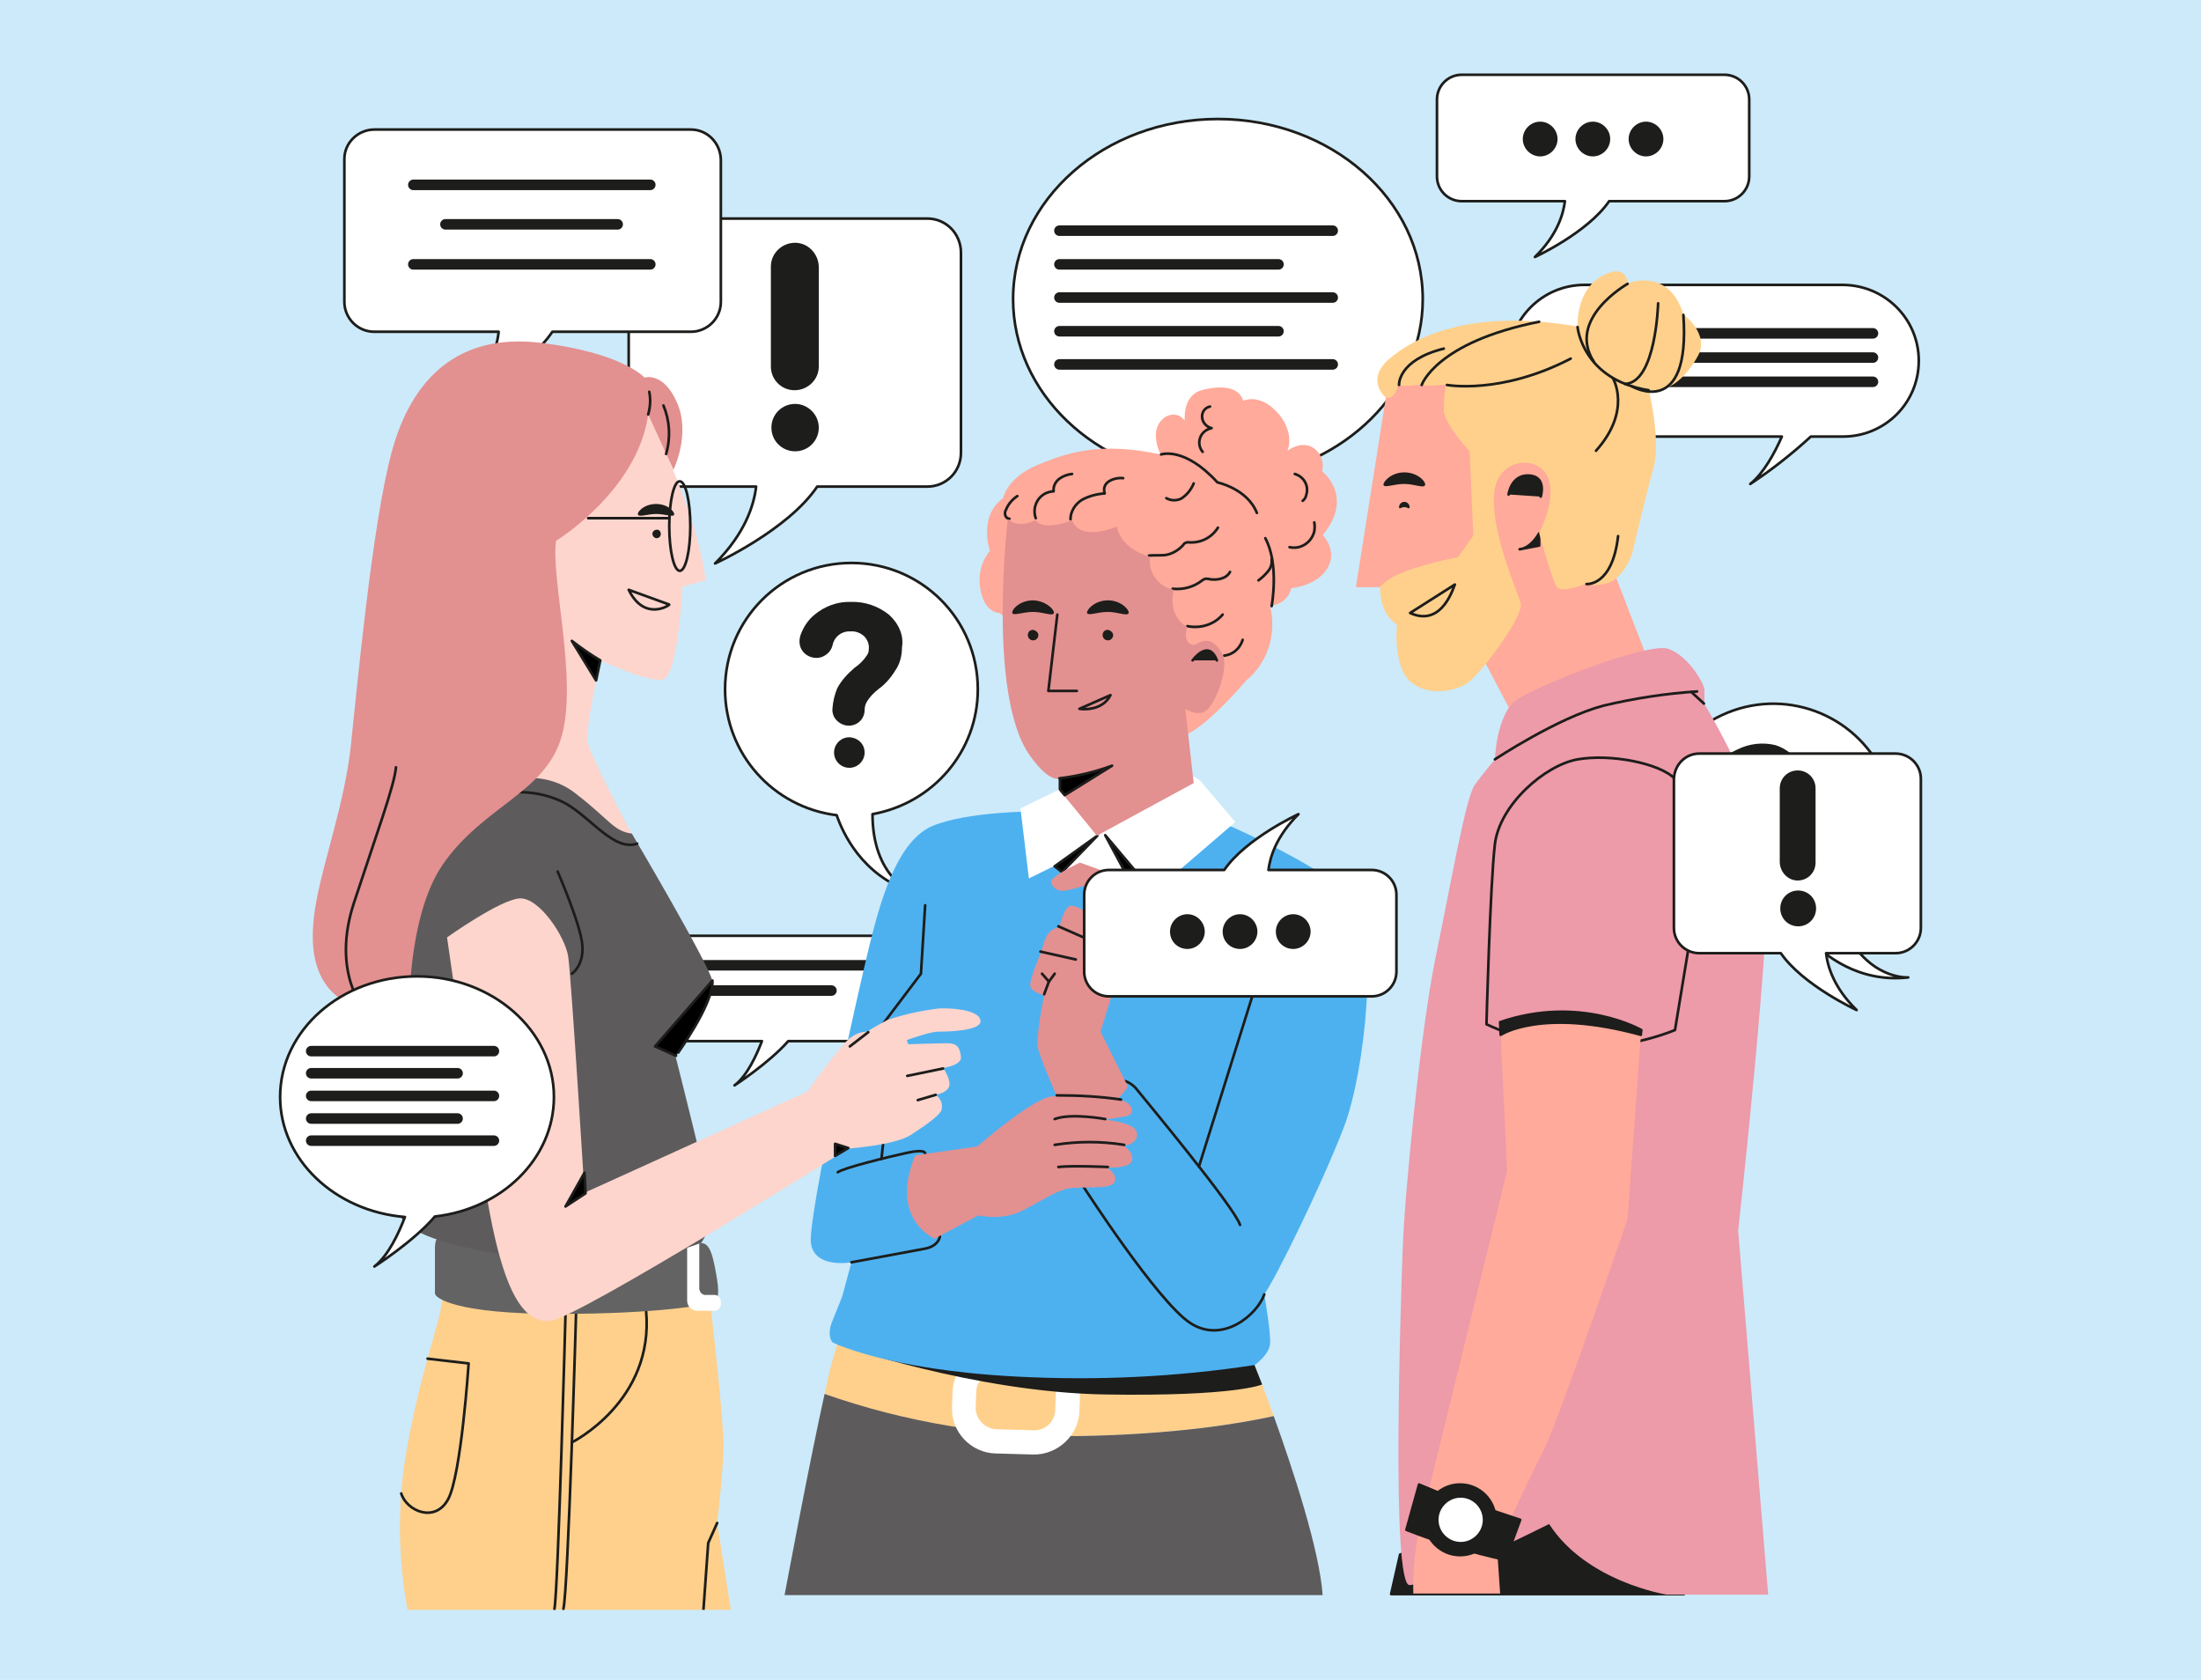 <?xml version="1.0" encoding="utf-8"?>
<!-- Generator: Adobe Illustrator 27.5.0, SVG Export Plug-In . SVG Version: 6.00 Build 0)  -->
<svg version="1.1" id="Layer_1" xmlns="http://www.w3.org/2000/svg" xmlns:xlink="http://www.w3.org/1999/xlink" x="0px" y="0px"
	 viewBox="0 0 418 319" style="enable-background:new 0 0 418 319;" xml:space="preserve">
<style type="text/css">
	.st0{fill:#CCEAFA;}
	.st1{clip-path:url(#SVGID_00000179626913094876879140000006778047891338409401_);}
	.st2{fill:#FFFFFF;}
	.st3{fill:none;stroke:#1D1D1B;stroke-width:0.5;stroke-linecap:round;stroke-linejoin:round;}
	.st4{fill:#1D1D1B;}
	.st5{fill:none;stroke:#1D1D1B;stroke-width:2;stroke-linecap:round;stroke-miterlimit:10;}
	.st6{fill:#FFD08C;}
	.st7{fill:#5E5B5D;}
	.st8{fill:#4DB1F0;}
	.st9{fill:#FFAA9A;}
	.st10{fill:#E39090;}
	.st11{fill:#ED9AA9;}
	.st12{fill:#FDD5CD;}
	.st13{fill:#636363;}
	.st14{fill:none;}
</style>
<g>
	<rect class="st0" width="418" height="319"/>
	<g id="Grupo_1000194" transform="translate(6031 8971)">
		<g id="Grupo_1000193" transform="translate(-5978 -8957)">
			<g>
				<defs>
					<rect id="SVGID_1_" width="312" height="291.7"/>
				</defs>
				<clipPath id="SVGID_00000170258088868594960200000013391633753322948008_">
					<use xlink:href="#SVGID_1_"  style="overflow:visible;"/>
				</clipPath>
				<g id="Grupo_998066" style="clip-path:url(#SVGID_00000170258088868594960200000013391633753322948008_);">
					<path id="Trazado_696754" class="st2" d="M304.7,133c-5.4-11.6-19.1-16.6-30.7-11.2s-16.6,19.1-11.2,30.7
						c5,10.6,17.1,15.9,28.2,12.2c2.3,2.4,8.8,8,18.4,6.9c0,0-7.7,0.6-12.5-9.8C306.2,155.3,309.4,143.2,304.7,133"/>
					<path id="Trazado_696755" class="st3" d="M304.7,133c-5.4-11.6-19.1-16.6-30.7-11.2s-16.6,19.1-11.2,30.7
						c5,10.6,17.1,15.9,28.2,12.2c2.3,2.4,8.8,8,18.4,6.9c0,0-7.7,0.6-12.5-9.8C306.2,155.3,309.4,143.2,304.7,133z"/>
					<path id="Trazado_696756" class="st4" d="M290.8,152.2c0.6,1.4,0,3-1.3,3.7s-3,0-3.7-1.3s0-3,1.3-3.7l0,0
						C288.6,150.3,290.2,150.9,290.8,152.2 M284.2,127.5c-2.4-0.6-5-0.3-7.2,0.8c-2.3,1-4.1,2.7-5.1,5c-0.6,1.4-0.9,3-0.7,4.5
						c0.1,1,0.7,1.9,1.5,2.4c1.5,0.8,3.4,0.3,4.2-1.2c0.3-0.6,0.5-1.3,0.4-2c-0.4-1.6,0.4-3.2,1.9-3.7c0.8-0.4,1.8-0.5,2.7-0.3
						c0.8,0.3,1.5,0.9,1.8,1.7c0.2,0.4,0.3,0.9,0.2,1.3c-0.2,1-0.5,2-1,3c-0.7,1.5-1.2,3.1-1.3,4.7c0,1.3,0.3,2.5,0.8,3.7
						c0.3,0.8,0.9,1.4,1.6,1.7c0.8,0.3,1.6,0.3,2.4-0.1c1.4-0.6,2.1-2.2,1.5-3.7c-0.3-0.5-0.4-1.1-0.4-1.6c0.2-1.1,0.5-2.1,1-3.1
						c0.8-1.5,1.2-3.1,1.4-4.7c0.1-1.4-0.2-2.7-0.8-3.9C288.3,129.8,286.4,128.2,284.2,127.5"/>
					<path id="Trazado_696757" class="st2" d="M132.7,116.9c0-13.3-10.7-24-24-24c-13.3,0-24,10.7-24,24c0,12.2,9.1,22.4,21.2,23.9
						c1.1,3.2,4.7,11.4,14.3,14.6c0,0-7.5-2.8-7.5-14.8C124.3,138.5,132.7,128.6,132.7,116.9"/>
					<path id="Trazado_696758" class="st3" d="M132.7,116.9c0-13.3-10.7-24-24-24c-13.3,0-24,10.7-24,24c0,12.2,9.1,22.4,21.2,23.9
						c1.1,3.2,4.7,11.4,14.3,14.6c0,0-7.5-2.8-7.5-14.8C124.3,138.5,132.7,128.6,132.7,116.9z"/>
					<path id="Trazado_696759" class="st4" d="M111.2,128.9c0,1.6-1.3,2.9-2.9,2.9s-2.9-1.3-2.9-2.9c0-1.6,1.3-2.9,2.9-2.9
						C110,126.1,111.2,127.3,111.2,128.9 M115.8,102.7c-2-1.6-4.6-2.5-7.2-2.4c-2.5-0.1-5,0.8-7,2.5c-1.2,1-2.1,2.4-2.6,3.9
						c-0.3,1-0.2,2.1,0.4,2.9c1,1.4,3.1,1.8,4.5,0.7c0.6-0.4,1-1,1.2-1.7c0.3-1.7,1.8-2.8,3.4-2.7c1-0.1,1.9,0.3,2.6,0.9
						c0.6,0.6,1,1.5,0.9,2.4c0,0.5-0.1,0.9-0.4,1.3c-0.6,0.9-1.4,1.7-2.3,2.3c-1.3,1.1-2.5,2.4-3.3,3.9c-0.5,1.2-0.8,2.5-0.9,3.8
						c-0.1,0.8,0.2,1.7,0.8,2.3c0.6,0.6,1.4,1,2.3,1c1.6,0,2.9-1.2,3-2.8c0-0.6,0.1-1.2,0.4-1.7c0.6-1,1.4-1.8,2.3-2.5
						c1.4-1,2.5-2.4,3.4-3.9c0.7-1.2,1-2.6,1-4C118.7,106.6,117.6,104.3,115.8,102.7"/>
					<path id="Trazado_696760" class="st2" d="M123.1,27.5H72.8c-3.6,0-6.4,2.9-6.4,6.4v38.1c0,3.6,2.9,6.4,6.4,6.4h17.8
						c-0.4,3.4-2,8.8-7.8,14.6c0,0,13.8-6.3,19.4-14.6h20.9c3.6,0,6.4-2.9,6.4-6.4l0,0V34C129.5,30.4,126.7,27.5,123.1,27.5
						L123.1,27.5"/>
					<path id="Trazado_696761" class="st3" d="M123.1,27.5H72.8c-3.6,0-6.4,2.9-6.4,6.4v38.1c0,3.6,2.9,6.4,6.4,6.4h17.8
						c-0.4,3.4-2,8.8-7.8,14.6c0,0,13.8-6.3,19.4-14.6h20.9c3.6,0,6.4-2.9,6.4-6.4l0,0V34C129.5,30.4,126.7,27.5,123.1,27.5z"/>
					<path id="Trazado_696762" class="st4" d="M97.9,60.1c-2.5,0-4.5-2-4.5-4.5v-19c0-2.5,2.1-4.5,4.6-4.5c2.4,0,4.4,2,4.5,4.5v19
						C102.5,58.1,100.4,60.1,97.9,60.1"/>
					<path id="Trazado_696763" class="st4" d="M102.5,67.2c0,2.5-2,4.5-4.5,4.5s-4.5-2-4.5-4.5c0-2.5,2-4.5,4.5-4.5
						C100.4,62.7,102.5,64.7,102.5,67.2C102.5,67.2,102.5,67.2,102.5,67.2"/>
					<path id="Trazado_696764" class="st2" d="M274.5,0.2h-49.9c-2.6,0-4.7,2.1-4.7,4.7c0,0,0,0,0,0v14.6c0,2.6,2.1,4.7,4.7,4.7l0,0
						h19.6c-0.3,2.5-1.5,6.5-5.7,10.6c0,0,10-4.6,14.1-10.6h21.9c2.6,0,4.7-2.1,4.7-4.7c0,0,0,0,0,0V4.9
						C279.2,2.3,277.1,0.2,274.5,0.2L274.5,0.2"/>
					<path id="Trazado_696765" class="st3" d="M274.5,0.2h-49.9c-2.6,0-4.7,2.1-4.7,4.7c0,0,0,0,0,0v14.6c0,2.6,2.1,4.7,4.7,4.7l0,0
						h19.6c-0.3,2.5-1.5,6.5-5.7,10.6c0,0,10-4.6,14.1-10.6h21.9c2.6,0,4.7-2.1,4.7-4.7c0,0,0,0,0,0V4.9
						C279.2,2.3,277.1,0.2,274.5,0.2z"/>
					<path id="Trazado_696766" class="st4" d="M242.8,12.4c0,1.8-1.5,3.3-3.3,3.3s-3.3-1.5-3.3-3.3c0-1.8,1.5-3.3,3.3-3.3l0,0
						C241.3,9.1,242.8,10.6,242.8,12.4"/>
					<path id="Trazado_696767" class="st4" d="M252.8,12.4c0,1.8-1.5,3.3-3.3,3.3s-3.3-1.5-3.3-3.3c0-1.8,1.5-3.3,3.3-3.3l0,0
						C251.3,9.1,252.8,10.6,252.8,12.4"/>
					<path id="Trazado_696768" class="st4" d="M262.9,12.4c0,1.8-1.5,3.3-3.3,3.3c-1.8,0-3.3-1.5-3.3-3.3c0-1.8,1.5-3.3,3.3-3.3l0,0
						C261.4,9.1,262.9,10.6,262.9,12.4"/>
					<path id="Trazado_696769" class="st2" d="M217.2,42.8c0-18.9-17.4-34.2-38.9-34.2c-21.5,0-38.9,15.3-38.9,34.2
						c0,17.8,15.5,32.5,35.4,34.1c-1.7,4.3-4.7,11-8.6,14.1c0,0,11.1-7.1,17.1-14.2C202.4,74.6,217.2,60.2,217.2,42.8"/>
					<path id="Trazado_696770" class="st3" d="M217.2,42.8c0-18.9-17.4-34.2-38.9-34.2c-21.5,0-38.9,15.3-38.9,34.2
						c0,17.8,15.5,32.5,35.4,34.1c-1.7,4.3-4.7,11-8.6,14.1c0,0,11.1-7.1,17.1-14.2C202.4,74.6,217.2,60.2,217.2,42.8z"/>
					<line id="Línea_2285" class="st5" x1="148.2" y1="29.8" x2="200.1" y2="29.8"/>
					<line id="Línea_2286" class="st5" x1="148.2" y1="42.5" x2="200.1" y2="42.5"/>
					<line id="Línea_2287" class="st5" x1="148.2" y1="55.2" x2="200.1" y2="55.2"/>
					<line id="Línea_2288" class="st5" x1="148.2" y1="36.2" x2="189.8" y2="36.2"/>
					<line id="Línea_2289" class="st5" x1="148.2" y1="48.9" x2="189.8" y2="48.9"/>
					<path id="Trazado_696771" class="st2" d="M296.9,40.1h-49c-8,0-14.4,6.5-14.4,14.4c0,7.9,6.4,14.4,14.4,14.4h37.5
						c-1.4,3.2-3.5,7-6,9c4.1-2.7,7.9-5.7,11.5-9h6.1c8,0,14.4-6.4,14.4-14.4S304.9,40.1,296.9,40.1"/>
					<path id="Trazado_696772" class="st3" d="M296.9,40.1h-49c-8,0-14.4,6.5-14.4,14.4c0,7.9,6.4,14.4,14.4,14.4h37.5
						c-1.4,3.2-3.5,7-6,9c4.1-2.7,7.9-5.7,11.5-9h6.1c8,0,14.4-6.4,14.4-14.4S304.9,40.1,296.9,40.1L296.9,40.1z"/>
					<line id="Línea_2290" class="st5" x1="242.2" y1="49.3" x2="302.7" y2="49.3"/>
					<line id="Línea_2291" class="st5" x1="242.2" y1="58.5" x2="302.7" y2="58.5"/>
					<line id="Línea_2292" class="st5" x1="251.1" y1="53.9" x2="302.7" y2="53.9"/>
					<path id="Trazado_696773" class="st2" d="M118.6,163.7H58.2c-5.5,0.1-10,4.6-9.9,10.1c0.1,5.5,4.5,9.9,9.9,9.9h33.5
						c-1,2.6-2.8,6.6-5.2,8.4c0,0,6.5-4.2,10.2-8.4h21.9c5.5-0.1,10-4.6,9.9-10.1C128.5,168.2,124.1,163.8,118.6,163.7"/>
					<path id="Trazado_696774" class="st3" d="M118.6,163.7H58.2c-5.5,0.1-10,4.6-9.9,10.1c0.1,5.5,4.5,9.9,9.9,9.9h33.5
						c-1,2.6-2.8,6.6-5.2,8.4c0,0,6.5-4.2,10.2-8.4h21.9c5.5-0.1,10-4.6,9.9-10.1C128.5,168.2,124.1,163.8,118.6,163.7z"/>
					<line id="Línea_2293" class="st5" x1="57.4" y1="169.3" x2="118.7" y2="169.3"/>
					<line id="Línea_2294" class="st5" x1="57.4" y1="174.1" x2="104.9" y2="174.1"/>
					<path id="Trazado_696775" class="st2" d="M78.2,10.6H18.1c-3.1,0-5.7,2.5-5.7,5.6c0,0,0,0,0,0v27.1c0,3.1,2.5,5.7,5.7,5.7h23.6
						c-0.3,3-1.8,7.8-6.8,12.8c0,0,12.1-5.5,17-12.8h26.3c3.1,0,5.7-2.5,5.7-5.7l0,0V16.3C83.8,13.1,81.3,10.6,78.2,10.6L78.2,10.6"
						/>
					<path id="Trazado_696776" class="st3" d="M78.2,10.6H18.1c-3.1,0-5.7,2.5-5.7,5.6c0,0,0,0,0,0v27.1c0,3.1,2.5,5.7,5.7,5.7h23.6
						c-0.3,3-1.8,7.8-6.8,12.8c0,0,12.1-5.5,17-12.8h26.3c3.1,0,5.7-2.5,5.7-5.7l0,0V16.3C83.8,13.1,81.3,10.6,78.2,10.6z"/>
					<line id="Línea_2295" class="st5" x1="25.5" y1="21.1" x2="70.5" y2="21.1"/>
					<line id="Línea_2296" class="st5" x1="25.5" y1="36.2" x2="70.5" y2="36.2"/>
					<line id="Línea_2297" class="st5" x1="31.6" y1="28.6" x2="64.3" y2="28.6"/>
					<path id="Trazado_696777" class="st6" d="M151.7,258.7c18.5-0.3,30.9-2.4,37.2-3.8c-2.1-5.8-3.7-9.8-3.7-9.8l-79.2-3.8
						c-1,3.1-1.8,6.3-2.4,9.5C119.1,256.2,135.4,258.9,151.7,258.7"/>
					<path id="Trazado_696778" class="st7" d="M198.2,289c-0.6-8.7-5.7-24.1-9.3-34.1c-6.3,1.4-18.7,3.5-37.2,3.8
						c-16.4,0.1-32.7-2.6-48.1-8c-3.1,14-7.6,38.2-7.6,38.2H198.2z"/>
					<path id="Trazado_696779" class="st2" d="M143.2,262.2l-7.1-0.2c-4.7-0.1-8.5-4.1-8.3-8.8l0.1-2.8c0.1-4.7,4.1-8.5,8.8-8.3
						l7.1,0.2c4.7,0.1,8.5,4.1,8.3,8.8l-0.1,2.8C151.9,258.5,147.9,262.3,143.2,262.2 M136.5,246.5c-2.2-0.1-4.1,1.7-4.1,3.9
						l-0.1,2.8c-0.1,2.2,1.7,4.1,3.9,4.2l7.1,0.2c2.2,0.1,4.1-1.7,4.1-3.9l0.1-2.8c0.1-2.2-1.7-4.1-3.9-4.2L136.5,246.5z"/>
					<path id="Trazado_696780" class="st4" d="M106.1,241.3c0,0,26,9.1,50.8,9.5s29.8-1.9,29.8-1.9l-1.5-3.8L106.1,241.3z"/>
					<path id="Trazado_696781" class="st8" d="M180.7,142.9c0,0,19.1,8.3,23.6,14.2c4.5,5.9,2.1,32.1-2.1,43s-12.8,28.4-15.1,31.7
						c0,0,1.3,7.3,1.1,9.4s-2.9,4-2.9,4c-15,2.3-30.2,3-45.3,2.2c-24.7-1.3-34.9-6.5-34.9-6.5s-1.2-1.2,0-4.1s1.9-4.8,1.9-4.8
						l1.7-6.3c0,0-7.1,1.3-7.7-3.7s9-47.9,11.2-56.8s5.4-19.7,12-22.4c6.6-2.7,18.9-2.7,18.9-2.7L180.7,142.9z"/>
					<path id="Trazado_696782" class="st3" d="M160.7,191.3c0.9,0.3,1.7,0.9,2.3,1.7c1.2,1.5,18.5,22.3,19.5,25.6"/>
					<line id="Línea_2298" class="st3" x1="174.7" y1="207.5" x2="185.7" y2="172.4"/>
					<path id="Trazado_696783" class="st3" d="M152.8,211.4c0,0,14,21.7,20.2,25.8c6.2,4.1,12.8-1.6,14.1-5.4"/>
					<path id="Trazado_696784" class="st3" d="M122.7,205.1c0,0,0.3-1-3.4-0.2s-12.2,2.9-13.2,3.7"/>
					<path id="Trazado_696785" class="st3" d="M122.7,157.9l-0.8,13l-9.6,12.7l3.4,10.3l-1.3,12.2"/>
					<path id="Trazado_696786" class="st3" d="M108.7,225.7c0,0,11.4-2.1,14-2.6s2.8-2.3,2.8-2.3"/>
					<path id="Trazado_696787" class="st4" d="M112.3,183.6l8.6,7.7l-5.1,2.6L112.3,183.6z"/>
					<path id="Trazado_696788" class="st2" d="M148.2,135.9l-7.4,3.6l1.6,13.3l4.9-2.4c4.2,4.2,10.8,4.7,15.6,1.2l3,4l15.7-13.5
						l-6.7-7.9l-1.3-0.8L148.2,135.9z"/>
					<path id="Trazado_696789" d="M147.3,150.5l8.1-5.8l-6.7,6.9L147.3,150.5z"/>
					<path id="Trazado_696790" class="st3" d="M147.3,150.5l8.1-5.8l-6.7,6.9L147.3,150.5z"/>
					<path id="Trazado_696791" d="M162.8,151.6l-5.9-7l4.3,8L162.8,151.6z"/>
					<path id="Trazado_696792" class="st3" d="M162.8,151.6l-5.9-7l4.3,8L162.8,151.6z"/>
					<path id="Trazado_696793" class="st9" d="M136.8,102.4c0,0-2.8,0.1-3.6-4.5c-0.5-2.6,0.1-5.2,1.8-7.3c0,0-2.3-6.5,2.5-10
						c0,0,0.7-3.8,6.3-6.2s12.1-4.6,23.6-2.1c0,0-1.6-3.2-0.5-5.5s3.8-2.8,5.1-0.9c0,0-0.5-4.8,3.2-5.8s7.1-0.7,7.9,2
						c0,0,2.5-1.2,5.4,1.2c2.9,2.4,4,5.8,3,8.3c0,0,2.6-2.1,5-0.5c1.4,1,2,2.7,1.6,4.4c0,0,6.2,4.8,0.1,12.1c0,0,2.9,2.9,0.9,6.3
						c-2,3.4-6.9,3.8-6.9,3.8s-0.3,2.8-4,3.4c1.3,5.2-0.4,10.7-4.5,14.1c0,0-8.1,9.6-12.3,10.6S136.8,102.4,136.8,102.4"/>
					<path id="Trazado_696794" class="st3" d="M167.5,72.3c0,0,4.4-1.6,10.7,5.3c0,0,5.7,1.2,7.5,5.8"/>
					<path id="Trazado_696795" class="st3" d="M188.5,101.1c0,0,1.5-7.9-1.2-12.9"/>
					<path id="Trazado_696796" class="st3" d="M165.2,91.5c1-0.1,2.1,0,3.1-0.1c1.3-0.2,2.5-0.9,3.4-1.9c0.2-0.4,0.7-0.6,1.2-0.5
						c2.2,0.1,4.2-0.9,5.4-2.8"/>
					<path id="Trazado_696797" class="st3" d="M169.7,97.8c2,0.2,3.9-0.3,5.5-1.5c0.2-0.2,0.5-0.3,0.7-0.4c0.3,0,0.6,0,0.9,0.1
						c1.4,0.2,3.1-0.1,3.8-1.4"/>
					<path id="Trazado_696798" class="st3" d="M172.5,104.9c2.5,0.5,5.1-0.3,6.7-2.2"/>
					<path id="Trazado_696799" class="st3" d="M188.5,92.2c0.1,0.8-0.1,1.6-0.7,2.3c-0.5,0.6-1.1,1.2-1.8,1.7"/>
					<path id="Trazado_696800" class="st3" d="M150.3,84.6c0-1.5,0.9-2.9,2.2-3.7c1.3-0.7,2.8-1.1,4.3-1.2c-0.3-0.9,0-1.8,0.8-2.3
						c0.8-0.5,1.8-0.7,2.7-0.6"/>
					<path id="Trazado_696801" class="st3" d="M168.5,80.6c0.9,0.5,1.9,0.5,2.8,0.1c1.1-0.7,1.9-1.7,2.4-2.9"/>
					<path id="Trazado_696802" class="st3" d="M176.8,63.2c-1,0.2-1.6,1.1-1.5,2.1c0.1,1,0.9,1.8,1.8,2c-1,0.2-1.9,0.9-2.2,1.9
						c-0.3,0.9-0.1,1.9,0.5,2.6"/>
					<path id="Trazado_696803" class="st3" d="M191.9,89.9c2.1,0.5,4.2-0.9,4.7-3c0.1-0.6,0.1-1.1,0-1.7"/>
					<path id="Trazado_696804" class="st3" d="M192.9,76c1.7,0.5,2.7,2.2,2.2,3.9c-0.1,0.5-0.3,0.9-0.7,1.2"/>
					<path id="Trazado_696805" class="st3" d="M179.5,110.5c1.7-0.2,3-1.4,3.5-3"/>
					<path id="Trazado_696806" class="st3" d="M143.7,84.4c-0.7-2,0.3-4.2,2.3-4.9c0.4-0.1,0.7-0.2,1.1-0.2
						c-0.1-0.9,0.3-1.8,1.1-2.4c0.7-0.5,1.5-0.8,2.4-0.9"/>
					<path id="Trazado_696807" class="st3" d="M138.7,84.5c-0.4,0-0.7-0.3-0.8-0.7c-0.1-0.4,0-0.8,0.2-1.1c0.4-1,1.2-1.9,2.1-2.5"/>
					<path id="Trazado_696808" class="st10" d="M138.4,84.6c0,0-4,33.4,4.2,44.9c0.6,0.8,3.3,4.7,5.6,4.4v2.1c0,0,6.5,7.9,7.1,8.7
						l18.4-10l-1.6-14.1c0,0,2.3,1.6,4,0.3c2-1.6,4.4-8.5,3-10.8s-2.6-3.2-5.3-1.6c0,0-2.4-0.1-1.3-3.4c0,0-3.8-1.8-2.6-7.1
						c-3-0.6-4.9-3.4-4.5-6.3c0,0-5.3-1.1-6.3-5.7c0,0-6.9,3-8.5-1.2c0,0-5.4,2.2-6.9,0C143.7,84.6,140.8,86.6,138.4,84.6"/>
					<path id="Trazado_696809" d="M148.2,133.8c3.4-0.4,6.7-1.2,10-2.4l-9,5.6l-0.9-1.1V133.8z"/>
					<path id="Trazado_696810" class="st3" d="M148.2,133.8c3.4-0.4,6.7-1.2,10-2.4l-9,5.6l-0.9-1.1V133.8z"/>
					<path id="Trazado_696811" class="st4" d="M173.5,111.4c0,0,3-4.2,4.6,0"/>
					<path id="Trazado_696812" class="st3" d="M173.5,111.4c0,0,3-4.2,4.6,0"/>
					<path id="Trazado_696813" class="st10" d="M161.2,192.3l-5.2-10.4l5.9-19.1l-0.7-2c0,0,2.4-3.7,1.7-5.9s-4,0.8-4,0.8l-1.5-4
						l-5.3-1.9c0,0-5.6,2.6-5.5,3.7c0.3,1.2,1.5,1.9,2.7,1.6c0,0,0.1,0,0.1,0c1.1-0.2,2.3-0.5,3.4-0.9l2.1,6c0,0-3.8-2.8-4.9-2.1
						s-1.8,4-1.8,4c-1,0.1-1.9,0.7-2.4,1.6c-0.5,1-0.8,2.1-1.1,3.2c0,0-2.4,5.4-2,6.5s2.6,1.6,2.6,1.6s-1.6,7.7-1.2,9.9
						s4.8,12,4.8,12S157.7,198.4,161.2,192.3"/>
					<path id="Trazado_696814" d="M154.8,160.1l2.1,1.8l-2.9-4.1L154.8,160.1z"/>
					<path id="Trazado_696815" class="st3" d="M154.8,160.1l2.1,1.8l-2.9-4.1L154.8,160.1z"/>
					<path id="Trazado_696816" class="st3" d="M144.9,170.9l1.3,1.5l1.1-1.5"/>
					<line id="Línea_2299" class="st3" x1="146.2" y1="172.4" x2="145.3" y2="174.8"/>
					<line id="Línea_2300" class="st3" x1="144.6" y1="166.7" x2="151.3" y2="168.2"/>
					<line id="Línea_2301" class="st3" x1="148" y1="161.9" x2="153.9" y2="164.5"/>
					<line id="Línea_2302" class="st3" x1="158.9" y1="155.6" x2="161.2" y2="160.8"/>
					<path id="Trazado_696817" class="st10" d="M124.5,221.2c0,0-8.7-3.6-3.7-15.8l11.8-1.7c0,0,10.3-9,14.1-9.5
						c4.4-0.3,8.8-0.1,13.1,0.7c2.4,0.5,2.8,2.6,1.3,3c-1.4,0.3-2.8,0.5-4.3,0.7c0,0,5,0.5,5.9,2s-0.7,3-2.4,2.9c0,0,2,1.1,1.7,2.8
						s-4.8,1.4-4.8,1.4s2.1,1.2,1.5,2.7s-5.1,0.9-8.3,1.2s-8.3,4.4-11.4,5.1c-2,0.5-4.1,0.5-6.2,0.1L124.5,221.2z"/>
					<path id="Trazado_696818" class="st3" d="M157.4,207.6c0,0-6.9-0.3-9.4,0"/>
					<path id="Trazado_696819" class="st3" d="M160.5,203.4c-4.4-0.7-8.8-0.7-13.2,0"/>
					<path id="Trazado_696820" class="st3" d="M156.9,198.5c0,0-6.5-1.2-9.6,0"/>
					<path id="Trazado_696821" class="st3" d="M147.7,194c4.1,0,8.1,0.2,12.2,0.8"/>
					<path id="Trazado_696822" class="st4" d="M144.2,106.6c0,0.5-0.4,1-1,1c-0.5,0-1-0.4-1-1s0.4-1,1-1
						C143.7,105.7,144.2,106.1,144.2,106.6C144.2,106.6,144.2,106.6,144.2,106.6"/>
					<path id="Trazado_696823" class="st4" d="M147.1,102.5c-0.4,0.5-2-0.3-3.9-0.3s-3.5,0.7-3.9,0.3c-0.4-0.5,1.2-2.5,3.9-2.5
						C145.9,100.1,147.5,102.1,147.1,102.5"/>
					<path id="Trazado_696824" class="st4" d="M158.4,106.6c0,0.5-0.4,1-1,1c-0.5,0-1-0.4-1-1s0.4-1,1-1
						C157.9,105.7,158.4,106.1,158.4,106.6C158.4,106.6,158.4,106.6,158.4,106.6"/>
					<path id="Trazado_696825" class="st4" d="M161.3,102.5c-0.4,0.5-2-0.3-3.9-0.3s-3.5,0.7-3.9,0.3s1.2-2.5,3.9-2.5
						S161.7,102.1,161.3,102.5"/>
					<path id="Trazado_696826" class="st3" d="M147.8,102.7l-1.7,14.5h5.4"/>
					<path id="Trazado_696827" class="st3" d="M157.9,118c-1.7,3.3-5.9,2.6-5.9,2.6L157.9,118z"/>
					<path id="Trazado_696828" class="st4" d="M212.9,281.2l-1.7,7.5h55.6l-24.3-19.1L212.9,281.2z"/>
					<path id="Trazado_696829" class="st3" d="M212.9,281.2l-1.7,7.5h55.6l-24.3-19.1L212.9,281.2z"/>
					<path id="Trazado_696830" class="st9" d="M210.4,60.2l-5.9,37.3h4.8l11.9-0.6l13.9,26.4l26-9l-6.9-17.9l-18.7-42.3l-24.8,3.7
						L210.4,60.2z"/>
					<path id="Trazado_696831" class="st4" d="M239.3,87.3c0,0-1.5,2.8-3.7,3l3.7-0.7V87.3z"/>
					<path id="Trazado_696832" class="st3" d="M239.3,87.3c0,0-1.5,2.8-3.7,3l3.7-0.7V87.3z"/>
					<path id="Trazado_696833" class="st11" d="M230.9,130.2c0,0,0.3-8.5,4-11.2s25-11.1,28.9-9.8s6.9,6.8,6.9,7.7v2.8
						c0,0,10.8,17.8,11.9,29.2s-5.5,70.8-5.5,70.8l5.7,69.1h-19.3c0,0-15.2-2.4-22.3-13.4c0,0-23,11.5-26.5,11.6s-1.7-53.2-1.3-64
						s3.4-41.5,6.3-55.5s5.7-30.2,7.4-32.5S230.9,130.2,230.9,130.2"/>
					<path id="Trazado_696834" class="st3" d="M230.9,130.2c0,0,11.9-7.9,20.6-10.2c5.9-1.4,11.8-2.3,17.8-2.7"/>
					<line id="Línea_2303" class="st3" x1="270.6" y1="119.6" x2="268.2" y2="117.4"/>
					<path id="Trazado_696835" class="st3" d="M265.1,133.9c-2.9-3-12.3-4.8-18.5-3.7s-14.8,8.6-15.7,16.1s-1.6,34.2-1.6,34.2
						c11.3,5.3,24.2,5.7,35.8,1.1l4.9-29.7"/>
					<path id="Trazado_696836" class="st9" d="M231.9,180.1c0,0,5.1-2.4,13.6-2s13.2,3.4,13.2,3.4l-2.6,36c0,0-13.1,38.2-15.8,43.6
						c-2.8,5.4-9,18.9-9,18.9l0.6,8.6h-16.5c-0.1-4.4,0.3-8.7,1.3-13c1.6-6.5,16.5-67.2,16.5-67.2L231.9,180.1z"/>
					<path id="Trazado_696837" class="st4" d="M232,182.5c0,0,7.7-5.2,26.6,0l0.1-0.9c0,0-11.6-6.7-26.8-1.5L232,182.5z"/>
					<path id="Trazado_696838" class="st3" d="M232,182.5c0,0,7.7-5.2,26.6,0l0.1-0.9c0,0-11.6-6.7-26.8-1.5L232,182.5z"/>
					<path id="Trazado_696839" class="st4" d="M220.1,269.4l-3.6-1.5l-2.4,8.6c6.1,2.4,12.4,4.3,18.8,5.7l2.8-7.6L220.1,269.4z"/>
					<path id="Trazado_696840" class="st3" d="M220.1,269.4l-3.6-1.5l-2.4,8.6c6.1,2.4,12.4,4.3,18.8,5.7l2.8-7.6L220.1,269.4z"/>
					<path id="Trazado_696841" class="st4" d="M231,274.6c0,3.7-3,6.7-6.7,6.7s-6.7-3-6.7-6.7s3-6.7,6.7-6.7l0,0
						C228,267.9,231,270.9,231,274.6"/>
					<path id="Trazado_696842" class="st3" d="M231,274.6c0,3.7-3,6.7-6.7,6.7s-6.7-3-6.7-6.7s3-6.7,6.7-6.7l0,0
						C228,267.9,231,270.9,231,274.6z"/>
					<path id="Trazado_696843" class="st2" d="M228.6,274.6c0,2.3-1.9,4.2-4.2,4.2s-4.2-1.9-4.2-4.2s1.9-4.2,4.2-4.2c0,0,0,0,0,0
						C226.7,270.4,228.6,272.3,228.6,274.6"/>
					<path id="Trazado_696844" class="st6" d="M210.2,61.5c0,0-4.1-3.3,0.7-7.4s15.5-9.6,35.7-6.1c0,0-0.4-6.7,4.5-9.5
						c4.9-2.8,5,1.3,5,1.3s7.8-3.2,10.6,5.9c0,0,5,3.7,2.8,7.8s-5.7,7.3-9.4,6.5c0,0,2.4,9.5,0.9,14.9s-3.7,14.9-4,16.1
						s-2.1,5.1-4.9,5.8s-3.8,0-3.8,0s-4.8,2-5.7,0.6s-3.3-10.2-3.3-10.2s3.5-6.5,1.6-10.7s-9.9-3.7-10.2,3.8s4.5,18,5.1,20.3
						s-7,12.5-9.6,14.7s-8.3,3-11.5,0s-2.4-10.7-2.4-10.7s-3.3-1.7-3.2-7.2c0,0,1.6-2.1,6.9-3.6c2.6-0.8,5.2-1.5,7.9-2l2.9-4.1
						l-0.7-16c0,0-4.9-5.3-4.9-7.8c0-1.6,0.1-3.3,0.4-4.9c0,0-3.6,0.5-4.8,0c0,0-3.3,0.6-4.4,0C212.7,59.2,211.8,62,210.2,61.5"/>
					<path id="Trazado_696845" class="st3" d="M212.7,59.1c0,0-0.3-4.7,8.5-6.9"/>
					<path id="Trazado_696846" class="st3" d="M217,59.1c0,0,2.7-8.1,22.3-12"/>
					<path id="Trazado_696847" class="st3" d="M221.8,59.1c0,0,10.2,1.9,23.5-5"/>
					<path id="Trazado_696848" class="st3" d="M246.6,48.1c0,0,0.9,10,13.5,12"/>
					<path id="Trazado_696849" class="st3" d="M257,59.4c0,0,11.1,6.4,9.7-13.6"/>
					<path id="Trazado_696850" class="st3" d="M256.1,39.9c0,0-11.7,6.6-6.4,14.8"/>
					<path id="Trazado_696851" class="st3" d="M261.9,43.6c0,0-0.4,15.1-6.3,15.3"/>
					<path id="Trazado_696852" class="st3" d="M253.3,57.8c0,0,3.7,6.1-3.2,13.8"/>
					<path id="Trazado_696853" class="st3" d="M248.3,96.9c0,0,4.9,0.5,6-9.1"/>
					<path id="Trazado_696854" class="st3" d="M214.8,102.4l8.5-5.4C223.2,96.9,221.1,105.3,214.8,102.4z"/>
					<path id="Trazado_696855" class="st4" d="M214.7,82.3c0,0.5-0.4,0-1,0s-1,0.5-1,0c0-0.5,0.4-1,1-1S214.7,81.8,214.7,82.3"/>
					<path id="Trazado_696856" class="st4" d="M217.6,78.2c-0.4,0.5-2-0.3-3.9-0.3s-3.5,0.7-3.9,0.3s1.2-2.5,3.9-2.5
						S218,77.7,217.6,78.2"/>
					<path id="Trazado_696857" class="st4" d="M233.5,79.9c0,0,0.5-3.8,3.9-3.6s2.2,4,2.2,4"/>
					<path id="Trazado_696858" class="st3" d="M233.5,79.9c0,0,0.5-3.8,3.9-3.6s2.2,4,2.2,4"/>
					<path id="Trazado_696859" class="st12" d="M70.1,64.7c0,0,9.5,18.9,10.9,31.5l-4.4,1.2c0,0-0.8,17.3-3.8,17.7
						S61,111.4,61,111.4s-2.6,12.2-2.5,15s11.9,24.3,11.9,24.3l-28.7-12.4l9.2-38L52,84.3L70.1,64.7z"/>
					<path id="Trazado_696860" d="M61,111.4c-1.9-1.1-3.7-2.4-5.4-3.7l4.6,7.5L61,111.4z"/>
					<path id="Trazado_696861" class="st3" d="M61,111.4c-1.9-1.1-3.7-2.4-5.4-3.7l4.6,7.5L61,111.4z"/>
					<path id="Trazado_696862" class="st3" d="M66.4,98l7.7,2.8C74.2,100.9,69.4,104.1,66.4,98z"/>
					<path id="Trazado_696863" class="st4" d="M72.5,87.4c0,0.5-0.4,0.8-0.8,0.8s-0.8-0.4-0.8-0.8c0-0.5,0.4-0.8,0.8-0.8l0,0
						C72.1,86.5,72.5,86.9,72.5,87.4"/>
					<path id="Trazado_696864" class="st4" d="M75,83.8c-0.3,0.4-1.7-0.2-3.4-0.2c-1.6,0-3,0.6-3.4,0.2s1-2.1,3.4-2.1
						C74,81.7,75.3,83.4,75,83.8"/>
					<path id="Trazado_696865" class="st3" d="M74.1,85.9c0,4.7,0.9,8.5,2,8.5s2-3.8,2-8.5s-0.9-8.5-2-8.5
						C75,77.3,74.1,81.2,74.1,85.9z"/>
					<line id="Línea_2304" class="st3" x1="74.1" y1="84.4" x2="58.7" y2="84.4"/>
					<path id="Trazado_696866" class="st6" d="M81.9,233.4c0,0,2.6,22.4,2.5,27.5c-0.1,5.1-1.2,14.3-1.2,14.3l2.6,16.5H24.4
						c-1.8-9.6-1.9-19.5-0.4-29.1c2.6-15.3,6.3-24.6,7-29.7L81.9,233.4z"/>
					<path id="Trazado_696867" class="st3" d="M83.2,275.2l-1.7,3.8l-0.9,12.6"/>
					<path id="Trazado_696868" class="st3" d="M54.4,235.4c0,0-1.4,52.3-2.1,56.1"/>
					<path id="Trazado_696869" class="st3" d="M56.4,235.4c0,0-1.5,52.4-2.4,56.1"/>
					<path id="Trazado_696870" class="st3" d="M55.6,259.9c0,0,15.7-7.8,14.1-25"/>
					<path id="Trazado_696871" class="st3" d="M28.2,244l7.8,0.9c0,0-1.4,21.2-3.9,25.8c-2.5,4.6-7.9,2.2-8.9-1.1"/>
					<path id="Trazado_696872" class="st13" d="M30,221.2c0,0-0.4,0.3-0.4,2v8.4c0,0.9,4,3.9,23.3,3.9s28-1.7,29.5-2.2
						s1-3.3,0.4-6.5s-1.2-4.1-1.8-4.5c-0.3-0.2-0.6-0.3-1-0.2L30,221.2z"/>
					<path id="Trazado_696873" class="st2" d="M79.8,230.6v-9.5h-2.3v11.9c0,1,0.8,1.9,1.9,1.9l0,0h3.3c0.6,0,1.2-0.5,1.2-1.2v-0.6
						c0-0.6-0.5-1.2-1.2-1.2h-1.5C80.4,232,79.8,231.4,79.8,230.6"/>
					<path id="Trazado_696874" class="st7" d="M44.1,134.3c4.3-1.3,9-0.3,12.5,2.6c6.3,4.9,6.9,6.9,10.4,7.4c0,0,14.6,24.7,15.3,28
						c0.7,3.3-7,14.3-7,14.3s6.9,27.2,7,29.6s-2.1,5.8-2.1,5.8c-10.2,3.8-21.2,4.9-32,3.2c-18.1-2.8-23.4-5-25.5-8.7
						s1.5-6.2,1.9-15.8s-0.8-20.3-0.8-28.2c0-7.8,3.3-21.3,6.6-27.6C33.8,138.3,44.1,134.3,44.1,134.3"/>
					<path id="Trazado_696875" d="M82.3,172.2l-10.9,12.5l4,1.8C75.3,186.5,82.5,176.8,82.3,172.2"/>
					<path id="Trazado_696876" class="st3" d="M82.3,172.2l-10.9,12.5l4,1.8C75.3,186.5,82.5,176.8,82.3,172.2z"/>
					<path id="Trazado_696877" class="st3" d="M43.1,136.6c3.8-0.5,7.7,0.1,11.2,1.9c5,2.8,9.3,9.2,13.7,7.7"/>
					<path id="Trazado_696878" class="st3" d="M55.6,170.9c0,0,2.3-1.5,2-5.4s-4.7-14-4.7-14"/>
					<path id="Trazado_696879" class="st10" d="M70.1,64.7l4.8,10.5c0,0,3.3-6.7,0.7-12.7s-6.2-4.8-6.2-4.8s-4.1-4.7-19.7-6.6
						s-24.5,6.7-28.3,20.7s-6.7,46-7.8,56.1S8.5,149.4,7.1,157s-1.7,17.7,9.1,20.8c0,0,0.1,5.8,8.5,7c0,0-1.4-23.2,6.3-34.5
						s19.7-13.7,22.7-24.6S51.6,96,52.6,88.7C52.6,88.7,68.1,79.2,70.1,64.7"/>
					<path id="Trazado_696880" class="st3" d="M16.2,177.8c0,0-6.3-7.2-2-20.3s7.7-22.3,8-25.8"/>
					<path id="Trazado_696881" class="st3" d="M73.5,72.2c0.9-3.1,0.7-6.3-0.5-9.2"/>
					<path id="Trazado_696882" class="st3" d="M70.1,64.7c0.4-1.4,0.5-2.9,0.2-4.3"/>
					<path id="Trazado_696883" class="st12" d="M31.9,164c0,0,6.2,43.4,8.6,54.8s5.6,18.7,11.1,18s56.5-32.7,56.5-32.7
						s8.8-0.6,11.9-2.6s5.5-3.8,5.8-4.7c0.3-1.1-0.1-2.2-1.1-2.9c0,0,2.4-0.4,2.6-1.8s-1.2-3.3-1.2-3.3s3.6-0.5,3.4-2.1
						s-0.6-2.6-2.5-2.6s-7.5,0.2-7.5,0.2l-0.3-0.8c0,0,4.4-1.6,6-1.6s8.5-0.1,8-2.2s-6-2.3-7.9-2.2c-3.3,0.4-6.6,1.1-9.8,2.2
						c-1.3,0.7-2.6,1.4-3.8,2.2c-1.1,0-2.2,0.4-3.1,1.1c-1.8,1.1-8.3,10.3-8.3,10.3l-42.3,19.2c0,0-2.5-41.1-3.1-44.9
						s-5.5-11.2-9.2-11S31.9,164,31.9,164"/>
					<path id="Trazado_696884" d="M58.2,212.6l-3.8,2.5l3.6-6.4L58.2,212.6z"/>
					<path id="Trazado_696885" class="st3" d="M58.2,212.6l-3.8,2.5l3.6-6.4L58.2,212.6z"/>
					<line id="Línea_2305" class="st3" x1="126.1" y1="188.9" x2="119.3" y2="190.3"/>
					<line id="Línea_2306" class="st3" x1="124.7" y1="193.9" x2="121.3" y2="194.9"/>
					<line id="Línea_2307" class="st3" x1="111.9" y1="182" x2="108.4" y2="184.7"/>
					<path id="Trazado_696886" d="M108.1,204l-2.5-0.8v2.3L108.1,204z"/>
					<path id="Trazado_696887" class="st3" d="M108.1,204l-2.5-0.8v2.3L108.1,204z"/>
					<path id="Trazado_696888" class="st2" d="M269.7,129.1h37.3c2.6,0,4.8,2.1,4.8,4.8v28.3c0,2.6-2.1,4.8-4.8,4.8h-13.2
						c0.3,2.6,1.5,6.6,5.8,10.8c0,0-10.2-4.7-14.4-10.8h-15.5c-2.6,0-4.8-2.1-4.8-4.8v-28.3C265,131.2,267.1,129.1,269.7,129.1"/>
					<path id="Trazado_696889" class="st3" d="M269.7,129.1h37.3c2.6,0,4.8,2.1,4.8,4.8v28.3c0,2.6-2.1,4.8-4.8,4.8h-13.2
						c0.3,2.6,1.5,6.6,5.8,10.8c0,0-10.2-4.7-14.4-10.8h-15.5c-2.6,0-4.8-2.1-4.8-4.8v-28.3C265,131.2,267.1,129.1,269.7,129.1z"/>
					<path id="Trazado_696890" class="st4" d="M288.4,153.2c1.9,0,3.4-1.5,3.4-3.4v-14.1c0-1.9-1.5-3.4-3.4-3.4s-3.4,1.5-3.4,3.4
						v14.1C285.1,151.7,286.6,153.2,288.4,153.2"/>
					<path id="Trazado_696891" class="st4" d="M285.1,158.5c0,1.9,1.5,3.4,3.4,3.4c1.9,0,3.4-1.5,3.4-3.4c0-1.9-1.5-3.4-3.4-3.4
						C286.6,155.1,285.1,156.6,285.1,158.5"/>
					<path id="Trazado_696892" class="st2" d="M157.6,175.2h49.9c2.6,0,4.7-2.1,4.7-4.7c0,0,0,0,0,0v-14.6c0-2.6-2.1-4.7-4.7-4.7
						l0,0h-19.6c0.3-2.5,1.5-6.4,5.7-10.6c0,0-10,4.6-14.1,10.6h-21.9c-2.6,0-4.7,2.1-4.7,4.7v14.6
						C152.9,173.1,155,175.2,157.6,175.2"/>
					<path id="Trazado_696893" class="st3" d="M157.6,175.2h49.9c2.6,0,4.7-2.1,4.7-4.7c0,0,0,0,0,0v-14.6c0-2.6-2.1-4.7-4.7-4.7
						l0,0h-19.6c0.3-2.5,1.5-6.4,5.7-10.6c0,0-10,4.6-14.1,10.6h-21.9c-2.6,0-4.7,2.1-4.7,4.7v14.6
						C152.9,173.1,155,175.2,157.6,175.2z"/>
					<path id="Trazado_696894" class="st4" d="M189.3,162.9c0-1.8,1.5-3.3,3.3-3.3c1.8,0,3.3,1.5,3.3,3.3s-1.5,3.3-3.3,3.3l0,0
						C190.8,166.2,189.3,164.8,189.3,162.9"/>
					<path id="Trazado_696895" class="st4" d="M179.2,162.9c0-1.8,1.5-3.3,3.3-3.3c1.8,0,3.3,1.5,3.3,3.3s-1.5,3.3-3.3,3.3l0,0
						C180.7,166.2,179.2,164.8,179.2,162.9"/>
					<path id="Trazado_696896" class="st4" d="M169.2,162.9c0-1.8,1.5-3.3,3.3-3.3c1.8,0,3.3,1.5,3.3,3.3s-1.5,3.3-3.3,3.3l0,0
						C170.7,166.2,169.2,164.8,169.2,162.9"/>
					<path id="Trazado_696897" class="st2" d="M52.2,194.3c0-12.6-11.7-22.9-26-22.9s-26,10.2-26,22.9c0,11.9,10.4,21.7,23.7,22.8
						c-1.1,2.9-3.1,7.3-5.8,9.4c0,0,7.4-4.7,11.5-9.5C42.3,215.6,52.2,206,52.2,194.3"/>
					<path id="Trazado_696898" class="st3" d="M52.2,194.3c0-12.6-11.7-22.9-26-22.9s-26,10.2-26,22.9c0,11.9,10.4,21.7,23.7,22.8
						c-1.1,2.9-3.1,7.3-5.8,9.4c0,0,7.4-4.7,11.5-9.5C42.3,215.6,52.2,206,52.2,194.3z"/>
					<line id="Línea_2308" class="st5" x1="6.1" y1="185.6" x2="40.8" y2="185.6"/>
					<line id="Línea_2309" class="st5" x1="6.1" y1="194.1" x2="40.8" y2="194.1"/>
					<line id="Línea_2310" class="st5" x1="6.1" y1="202.6" x2="40.8" y2="202.6"/>
					<line id="Línea_2311" class="st5" x1="6.1" y1="189.8" x2="33.9" y2="189.8"/>
					<line id="Línea_2312" class="st5" x1="6.1" y1="198.4" x2="33.9" y2="198.4"/>
				</g>
			</g>
		</g>
		<rect id="Rectángulo_345544" x="-6031" y="-8971" class="st14" width="418" height="319"/>
	</g>
</g>
</svg>
